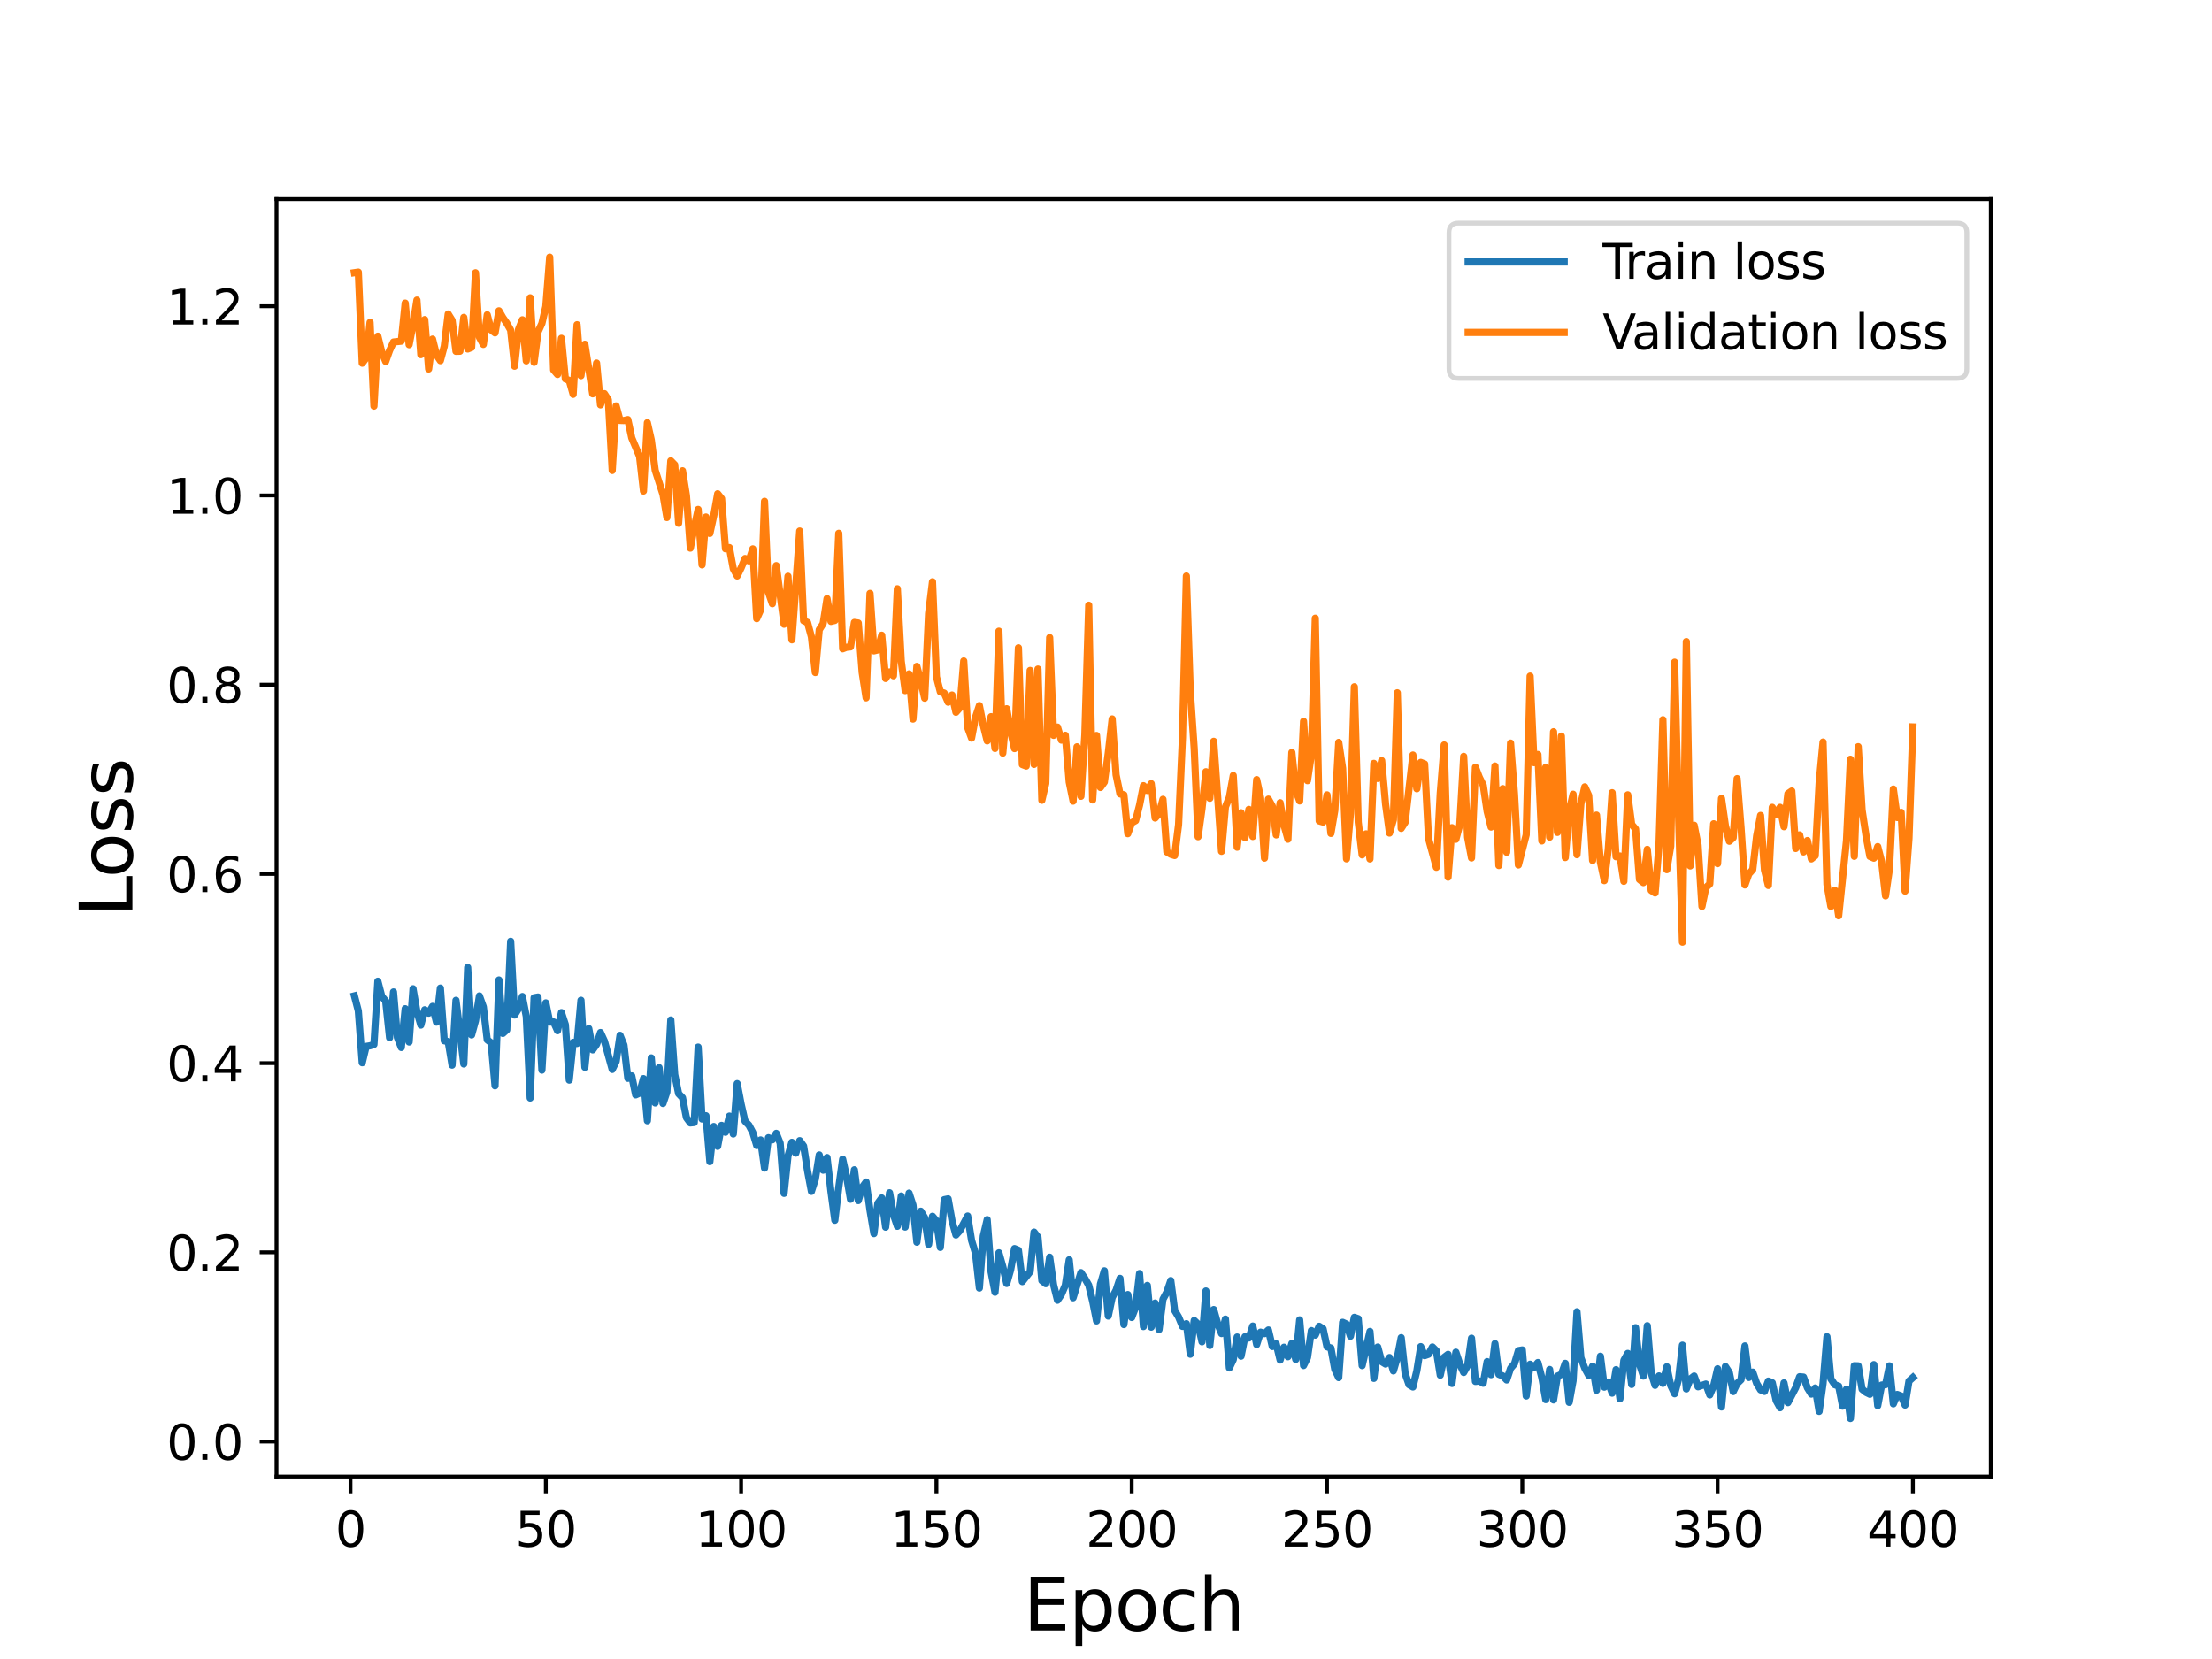<?xml version="1.0" encoding="utf-8" standalone="no"?>
<!DOCTYPE svg PUBLIC "-//W3C//DTD SVG 1.1//EN"
  "http://www.w3.org/Graphics/SVG/1.1/DTD/svg11.dtd">
<svg height="345.6pt" version="1.1" viewBox="0 0 460.8 345.6" width="460.8pt" xmlns="http://www.w3.org/2000/svg" xmlns:xlink="http://www.w3.org/1999/xlink">
 <defs>
  <style type="text/css">*{stroke-linecap:butt;stroke-linejoin:round;}</style>
 </defs>
 <g id="figure_1">
  <g id="patch_1">
   <path d="M 0 345.6 
L 460.8 345.6 
L 460.8 0 
L 0 0 
z
" style="fill:#ffffff;"/>
  </g>
  <g id="axes_1">
   <g id="patch_2">
    <path d="M 57.6 307.584 
L 414.72 307.584 
L 414.72 41.472 
L 57.6 41.472 
z
" style="fill:#ffffff;"/>
   </g>
   <g id="matplotlib.axis_1">
    <g id="xtick_1">
     <g id="line2d_1">
      <defs>
       <path d="M 0 0 
L 0 3.5 
" id="m105a40bc0c" style="stroke:#000000;stroke-width:0.8;"/>
      </defs>
      <g>
       <use style="stroke:#000000;stroke-width:0.8;" x="73.019" xlink:href="#m105a40bc0c" y="307.584"/>
      </g>
     </g>
     <g id="text_1">
      <!-- 0 -->
      <g transform="translate(69.838 322.182)scale(0.1 -0.1)">
       <defs>
        <path d="M 2034 4250 
Q 1547 4250 1301 3770 
Q 1056 3291 1056 2328 
Q 1056 1369 1301 889 
Q 1547 409 2034 409 
Q 2525 409 2770 889 
Q 3016 1369 3016 2328 
Q 3016 3291 2770 3770 
Q 2525 4250 2034 4250 
z
M 2034 4750 
Q 2819 4750 3233 4129 
Q 3647 3509 3647 2328 
Q 3647 1150 3233 529 
Q 2819 -91 2034 -91 
Q 1250 -91 836 529 
Q 422 1150 422 2328 
Q 422 3509 836 4129 
Q 1250 4750 2034 4750 
z
" id="DejaVuSans-30" transform="scale(0.016)"/>
       </defs>
       <use xlink:href="#DejaVuSans-30"/>
      </g>
     </g>
    </g>
    <g id="xtick_2">
     <g id="line2d_2">
      <g>
       <use style="stroke:#000000;stroke-width:0.8;" x="113.703" xlink:href="#m105a40bc0c" y="307.584"/>
      </g>
     </g>
     <g id="text_2">
      <!-- 50 -->
      <g transform="translate(107.34 322.182)scale(0.1 -0.1)">
       <defs>
        <path d="M 691 4666 
L 3169 4666 
L 3169 4134 
L 1269 4134 
L 1269 2991 
Q 1406 3038 1543 3061 
Q 1681 3084 1819 3084 
Q 2600 3084 3056 2656 
Q 3513 2228 3513 1497 
Q 3513 744 3044 326 
Q 2575 -91 1722 -91 
Q 1428 -91 1123 -41 
Q 819 9 494 109 
L 494 744 
Q 775 591 1075 516 
Q 1375 441 1709 441 
Q 2250 441 2565 725 
Q 2881 1009 2881 1497 
Q 2881 1984 2565 2268 
Q 2250 2553 1709 2553 
Q 1456 2553 1204 2497 
Q 953 2441 691 2322 
L 691 4666 
z
" id="DejaVuSans-35" transform="scale(0.016)"/>
       </defs>
       <use xlink:href="#DejaVuSans-35"/>
       <use x="63.623" xlink:href="#DejaVuSans-30"/>
      </g>
     </g>
    </g>
    <g id="xtick_3">
     <g id="line2d_3">
      <g>
       <use style="stroke:#000000;stroke-width:0.8;" x="154.386" xlink:href="#m105a40bc0c" y="307.584"/>
      </g>
     </g>
     <g id="text_3">
      <!-- 100 -->
      <g transform="translate(144.842 322.182)scale(0.1 -0.1)">
       <defs>
        <path d="M 794 531 
L 1825 531 
L 1825 4091 
L 703 3866 
L 703 4441 
L 1819 4666 
L 2450 4666 
L 2450 531 
L 3481 531 
L 3481 0 
L 794 0 
L 794 531 
z
" id="DejaVuSans-31" transform="scale(0.016)"/>
       </defs>
       <use xlink:href="#DejaVuSans-31"/>
       <use x="63.623" xlink:href="#DejaVuSans-30"/>
       <use x="127.246" xlink:href="#DejaVuSans-30"/>
      </g>
     </g>
    </g>
    <g id="xtick_4">
     <g id="line2d_4">
      <g>
       <use style="stroke:#000000;stroke-width:0.8;" x="195.07" xlink:href="#m105a40bc0c" y="307.584"/>
      </g>
     </g>
     <g id="text_4">
      <!-- 150 -->
      <g transform="translate(185.526 322.182)scale(0.1 -0.1)">
       <use xlink:href="#DejaVuSans-31"/>
       <use x="63.623" xlink:href="#DejaVuSans-35"/>
       <use x="127.246" xlink:href="#DejaVuSans-30"/>
      </g>
     </g>
    </g>
    <g id="xtick_5">
     <g id="line2d_5">
      <g>
       <use style="stroke:#000000;stroke-width:0.8;" x="235.753" xlink:href="#m105a40bc0c" y="307.584"/>
      </g>
     </g>
     <g id="text_5">
      <!-- 200 -->
      <g transform="translate(226.209 322.182)scale(0.1 -0.1)">
       <defs>
        <path d="M 1228 531 
L 3431 531 
L 3431 0 
L 469 0 
L 469 531 
Q 828 903 1448 1529 
Q 2069 2156 2228 2338 
Q 2531 2678 2651 2914 
Q 2772 3150 2772 3378 
Q 2772 3750 2511 3984 
Q 2250 4219 1831 4219 
Q 1534 4219 1204 4116 
Q 875 4013 500 3803 
L 500 4441 
Q 881 4594 1212 4672 
Q 1544 4750 1819 4750 
Q 2544 4750 2975 4387 
Q 3406 4025 3406 3419 
Q 3406 3131 3298 2873 
Q 3191 2616 2906 2266 
Q 2828 2175 2409 1742 
Q 1991 1309 1228 531 
z
" id="DejaVuSans-32" transform="scale(0.016)"/>
       </defs>
       <use xlink:href="#DejaVuSans-32"/>
       <use x="63.623" xlink:href="#DejaVuSans-30"/>
       <use x="127.246" xlink:href="#DejaVuSans-30"/>
      </g>
     </g>
    </g>
    <g id="xtick_6">
     <g id="line2d_6">
      <g>
       <use style="stroke:#000000;stroke-width:0.8;" x="276.437" xlink:href="#m105a40bc0c" y="307.584"/>
      </g>
     </g>
     <g id="text_6">
      <!-- 250 -->
      <g transform="translate(266.893 322.182)scale(0.1 -0.1)">
       <use xlink:href="#DejaVuSans-32"/>
       <use x="63.623" xlink:href="#DejaVuSans-35"/>
       <use x="127.246" xlink:href="#DejaVuSans-30"/>
      </g>
     </g>
    </g>
    <g id="xtick_7">
     <g id="line2d_7">
      <g>
       <use style="stroke:#000000;stroke-width:0.8;" x="317.12" xlink:href="#m105a40bc0c" y="307.584"/>
      </g>
     </g>
     <g id="text_7">
      <!-- 300 -->
      <g transform="translate(307.576 322.182)scale(0.1 -0.1)">
       <defs>
        <path d="M 2597 2516 
Q 3050 2419 3304 2112 
Q 3559 1806 3559 1356 
Q 3559 666 3084 287 
Q 2609 -91 1734 -91 
Q 1441 -91 1130 -33 
Q 819 25 488 141 
L 488 750 
Q 750 597 1062 519 
Q 1375 441 1716 441 
Q 2309 441 2620 675 
Q 2931 909 2931 1356 
Q 2931 1769 2642 2001 
Q 2353 2234 1838 2234 
L 1294 2234 
L 1294 2753 
L 1863 2753 
Q 2328 2753 2575 2939 
Q 2822 3125 2822 3475 
Q 2822 3834 2567 4026 
Q 2313 4219 1838 4219 
Q 1578 4219 1281 4162 
Q 984 4106 628 3988 
L 628 4550 
Q 988 4650 1302 4700 
Q 1616 4750 1894 4750 
Q 2613 4750 3031 4423 
Q 3450 4097 3450 3541 
Q 3450 3153 3228 2886 
Q 3006 2619 2597 2516 
z
" id="DejaVuSans-33" transform="scale(0.016)"/>
       </defs>
       <use xlink:href="#DejaVuSans-33"/>
       <use x="63.623" xlink:href="#DejaVuSans-30"/>
       <use x="127.246" xlink:href="#DejaVuSans-30"/>
      </g>
     </g>
    </g>
    <g id="xtick_8">
     <g id="line2d_8">
      <g>
       <use style="stroke:#000000;stroke-width:0.8;" x="357.804" xlink:href="#m105a40bc0c" y="307.584"/>
      </g>
     </g>
     <g id="text_8">
      <!-- 350 -->
      <g transform="translate(348.26 322.182)scale(0.1 -0.1)">
       <use xlink:href="#DejaVuSans-33"/>
       <use x="63.623" xlink:href="#DejaVuSans-35"/>
       <use x="127.246" xlink:href="#DejaVuSans-30"/>
      </g>
     </g>
    </g>
    <g id="xtick_9">
     <g id="line2d_9">
      <g>
       <use style="stroke:#000000;stroke-width:0.8;" x="398.487" xlink:href="#m105a40bc0c" y="307.584"/>
      </g>
     </g>
     <g id="text_9">
      <!-- 400 -->
      <g transform="translate(388.944 322.182)scale(0.1 -0.1)">
       <defs>
        <path d="M 2419 4116 
L 825 1625 
L 2419 1625 
L 2419 4116 
z
M 2253 4666 
L 3047 4666 
L 3047 1625 
L 3713 1625 
L 3713 1100 
L 3047 1100 
L 3047 0 
L 2419 0 
L 2419 1100 
L 313 1100 
L 313 1709 
L 2253 4666 
z
" id="DejaVuSans-34" transform="scale(0.016)"/>
       </defs>
       <use xlink:href="#DejaVuSans-34"/>
       <use x="63.623" xlink:href="#DejaVuSans-30"/>
       <use x="127.246" xlink:href="#DejaVuSans-30"/>
      </g>
     </g>
    </g>
    <g id="text_10">
     <!-- Epoch -->
     <g transform="translate(213.194 339.66)scale(0.15 -0.15)">
      <defs>
       <path d="M 628 4666 
L 3578 4666 
L 3578 4134 
L 1259 4134 
L 1259 2753 
L 3481 2753 
L 3481 2222 
L 1259 2222 
L 1259 531 
L 3634 531 
L 3634 0 
L 628 0 
L 628 4666 
z
" id="DejaVuSans-45" transform="scale(0.016)"/>
       <path d="M 1159 525 
L 1159 -1331 
L 581 -1331 
L 581 3500 
L 1159 3500 
L 1159 2969 
Q 1341 3281 1617 3432 
Q 1894 3584 2278 3584 
Q 2916 3584 3314 3078 
Q 3713 2572 3713 1747 
Q 3713 922 3314 415 
Q 2916 -91 2278 -91 
Q 1894 -91 1617 61 
Q 1341 213 1159 525 
z
M 3116 1747 
Q 3116 2381 2855 2742 
Q 2594 3103 2138 3103 
Q 1681 3103 1420 2742 
Q 1159 2381 1159 1747 
Q 1159 1113 1420 752 
Q 1681 391 2138 391 
Q 2594 391 2855 752 
Q 3116 1113 3116 1747 
z
" id="DejaVuSans-70" transform="scale(0.016)"/>
       <path d="M 1959 3097 
Q 1497 3097 1228 2736 
Q 959 2375 959 1747 
Q 959 1119 1226 758 
Q 1494 397 1959 397 
Q 2419 397 2687 759 
Q 2956 1122 2956 1747 
Q 2956 2369 2687 2733 
Q 2419 3097 1959 3097 
z
M 1959 3584 
Q 2709 3584 3137 3096 
Q 3566 2609 3566 1747 
Q 3566 888 3137 398 
Q 2709 -91 1959 -91 
Q 1206 -91 779 398 
Q 353 888 353 1747 
Q 353 2609 779 3096 
Q 1206 3584 1959 3584 
z
" id="DejaVuSans-6f" transform="scale(0.016)"/>
       <path d="M 3122 3366 
L 3122 2828 
Q 2878 2963 2633 3030 
Q 2388 3097 2138 3097 
Q 1578 3097 1268 2742 
Q 959 2388 959 1747 
Q 959 1106 1268 751 
Q 1578 397 2138 397 
Q 2388 397 2633 464 
Q 2878 531 3122 666 
L 3122 134 
Q 2881 22 2623 -34 
Q 2366 -91 2075 -91 
Q 1284 -91 818 406 
Q 353 903 353 1747 
Q 353 2603 823 3093 
Q 1294 3584 2113 3584 
Q 2378 3584 2631 3529 
Q 2884 3475 3122 3366 
z
" id="DejaVuSans-63" transform="scale(0.016)"/>
       <path d="M 3513 2113 
L 3513 0 
L 2938 0 
L 2938 2094 
Q 2938 2591 2744 2837 
Q 2550 3084 2163 3084 
Q 1697 3084 1428 2787 
Q 1159 2491 1159 1978 
L 1159 0 
L 581 0 
L 581 4863 
L 1159 4863 
L 1159 2956 
Q 1366 3272 1645 3428 
Q 1925 3584 2291 3584 
Q 2894 3584 3203 3211 
Q 3513 2838 3513 2113 
z
" id="DejaVuSans-68" transform="scale(0.016)"/>
      </defs>
      <use xlink:href="#DejaVuSans-45"/>
      <use x="63.184" xlink:href="#DejaVuSans-70"/>
      <use x="126.66" xlink:href="#DejaVuSans-6f"/>
      <use x="187.842" xlink:href="#DejaVuSans-63"/>
      <use x="242.822" xlink:href="#DejaVuSans-68"/>
     </g>
    </g>
   </g>
   <g id="matplotlib.axis_2">
    <g id="ytick_1">
     <g id="line2d_10">
      <defs>
       <path d="M 0 0 
L -3.5 0 
" id="me4f12e5e2c" style="stroke:#000000;stroke-width:0.8;"/>
      </defs>
      <g>
       <use style="stroke:#000000;stroke-width:0.8;" x="57.6" xlink:href="#me4f12e5e2c" y="300.303"/>
      </g>
     </g>
     <g id="text_11">
      <!-- 0.0 -->
      <g transform="translate(34.697 304.102)scale(0.1 -0.1)">
       <defs>
        <path d="M 684 794 
L 1344 794 
L 1344 0 
L 684 0 
L 684 794 
z
" id="DejaVuSans-2e" transform="scale(0.016)"/>
       </defs>
       <use xlink:href="#DejaVuSans-30"/>
       <use x="63.623" xlink:href="#DejaVuSans-2e"/>
       <use x="95.41" xlink:href="#DejaVuSans-30"/>
      </g>
     </g>
    </g>
    <g id="ytick_2">
     <g id="line2d_11">
      <g>
       <use style="stroke:#000000;stroke-width:0.8;" x="57.6" xlink:href="#me4f12e5e2c" y="260.885"/>
      </g>
     </g>
     <g id="text_12">
      <!-- 0.2 -->
      <g transform="translate(34.697 264.685)scale(0.1 -0.1)">
       <use xlink:href="#DejaVuSans-30"/>
       <use x="63.623" xlink:href="#DejaVuSans-2e"/>
       <use x="95.41" xlink:href="#DejaVuSans-32"/>
      </g>
     </g>
    </g>
    <g id="ytick_3">
     <g id="line2d_12">
      <g>
       <use style="stroke:#000000;stroke-width:0.8;" x="57.6" xlink:href="#me4f12e5e2c" y="221.468"/>
      </g>
     </g>
     <g id="text_13">
      <!-- 0.4 -->
      <g transform="translate(34.697 225.267)scale(0.1 -0.1)">
       <use xlink:href="#DejaVuSans-30"/>
       <use x="63.623" xlink:href="#DejaVuSans-2e"/>
       <use x="95.41" xlink:href="#DejaVuSans-34"/>
      </g>
     </g>
    </g>
    <g id="ytick_4">
     <g id="line2d_13">
      <g>
       <use style="stroke:#000000;stroke-width:0.8;" x="57.6" xlink:href="#me4f12e5e2c" y="182.051"/>
      </g>
     </g>
     <g id="text_14">
      <!-- 0.6 -->
      <g transform="translate(34.697 185.85)scale(0.1 -0.1)">
       <defs>
        <path d="M 2113 2584 
Q 1688 2584 1439 2293 
Q 1191 2003 1191 1497 
Q 1191 994 1439 701 
Q 1688 409 2113 409 
Q 2538 409 2786 701 
Q 3034 994 3034 1497 
Q 3034 2003 2786 2293 
Q 2538 2584 2113 2584 
z
M 3366 4563 
L 3366 3988 
Q 3128 4100 2886 4159 
Q 2644 4219 2406 4219 
Q 1781 4219 1451 3797 
Q 1122 3375 1075 2522 
Q 1259 2794 1537 2939 
Q 1816 3084 2150 3084 
Q 2853 3084 3261 2657 
Q 3669 2231 3669 1497 
Q 3669 778 3244 343 
Q 2819 -91 2113 -91 
Q 1303 -91 875 529 
Q 447 1150 447 2328 
Q 447 3434 972 4092 
Q 1497 4750 2381 4750 
Q 2619 4750 2861 4703 
Q 3103 4656 3366 4563 
z
" id="DejaVuSans-36" transform="scale(0.016)"/>
       </defs>
       <use xlink:href="#DejaVuSans-30"/>
       <use x="63.623" xlink:href="#DejaVuSans-2e"/>
       <use x="95.41" xlink:href="#DejaVuSans-36"/>
      </g>
     </g>
    </g>
    <g id="ytick_5">
     <g id="line2d_14">
      <g>
       <use style="stroke:#000000;stroke-width:0.8;" x="57.6" xlink:href="#me4f12e5e2c" y="142.633"/>
      </g>
     </g>
     <g id="text_15">
      <!-- 0.8 -->
      <g transform="translate(34.697 146.432)scale(0.1 -0.1)">
       <defs>
        <path d="M 2034 2216 
Q 1584 2216 1326 1975 
Q 1069 1734 1069 1313 
Q 1069 891 1326 650 
Q 1584 409 2034 409 
Q 2484 409 2743 651 
Q 3003 894 3003 1313 
Q 3003 1734 2745 1975 
Q 2488 2216 2034 2216 
z
M 1403 2484 
Q 997 2584 770 2862 
Q 544 3141 544 3541 
Q 544 4100 942 4425 
Q 1341 4750 2034 4750 
Q 2731 4750 3128 4425 
Q 3525 4100 3525 3541 
Q 3525 3141 3298 2862 
Q 3072 2584 2669 2484 
Q 3125 2378 3379 2068 
Q 3634 1759 3634 1313 
Q 3634 634 3220 271 
Q 2806 -91 2034 -91 
Q 1263 -91 848 271 
Q 434 634 434 1313 
Q 434 1759 690 2068 
Q 947 2378 1403 2484 
z
M 1172 3481 
Q 1172 3119 1398 2916 
Q 1625 2713 2034 2713 
Q 2441 2713 2670 2916 
Q 2900 3119 2900 3481 
Q 2900 3844 2670 4047 
Q 2441 4250 2034 4250 
Q 1625 4250 1398 4047 
Q 1172 3844 1172 3481 
z
" id="DejaVuSans-38" transform="scale(0.016)"/>
       </defs>
       <use xlink:href="#DejaVuSans-30"/>
       <use x="63.623" xlink:href="#DejaVuSans-2e"/>
       <use x="95.41" xlink:href="#DejaVuSans-38"/>
      </g>
     </g>
    </g>
    <g id="ytick_6">
     <g id="line2d_15">
      <g>
       <use style="stroke:#000000;stroke-width:0.8;" x="57.6" xlink:href="#me4f12e5e2c" y="103.216"/>
      </g>
     </g>
     <g id="text_16">
      <!-- 1.0 -->
      <g transform="translate(34.697 107.015)scale(0.1 -0.1)">
       <use xlink:href="#DejaVuSans-31"/>
       <use x="63.623" xlink:href="#DejaVuSans-2e"/>
       <use x="95.41" xlink:href="#DejaVuSans-30"/>
      </g>
     </g>
    </g>
    <g id="ytick_7">
     <g id="line2d_16">
      <g>
       <use style="stroke:#000000;stroke-width:0.8;" x="57.6" xlink:href="#me4f12e5e2c" y="63.798"/>
      </g>
     </g>
     <g id="text_17">
      <!-- 1.2 -->
      <g transform="translate(34.697 67.598)scale(0.1 -0.1)">
       <use xlink:href="#DejaVuSans-31"/>
       <use x="63.623" xlink:href="#DejaVuSans-2e"/>
       <use x="95.41" xlink:href="#DejaVuSans-32"/>
      </g>
     </g>
    </g>
    <g id="text_18">
     <!-- Loss -->
     <g transform="translate(27.577 190.979)rotate(-90)scale(0.15 -0.15)">
      <defs>
       <path d="M 628 4666 
L 1259 4666 
L 1259 531 
L 3531 531 
L 3531 0 
L 628 0 
L 628 4666 
z
" id="DejaVuSans-4c" transform="scale(0.016)"/>
       <path d="M 2834 3397 
L 2834 2853 
Q 2591 2978 2328 3040 
Q 2066 3103 1784 3103 
Q 1356 3103 1142 2972 
Q 928 2841 928 2578 
Q 928 2378 1081 2264 
Q 1234 2150 1697 2047 
L 1894 2003 
Q 2506 1872 2764 1633 
Q 3022 1394 3022 966 
Q 3022 478 2636 193 
Q 2250 -91 1575 -91 
Q 1294 -91 989 -36 
Q 684 19 347 128 
L 347 722 
Q 666 556 975 473 
Q 1284 391 1588 391 
Q 1994 391 2212 530 
Q 2431 669 2431 922 
Q 2431 1156 2273 1281 
Q 2116 1406 1581 1522 
L 1381 1569 
Q 847 1681 609 1914 
Q 372 2147 372 2553 
Q 372 3047 722 3315 
Q 1072 3584 1716 3584 
Q 2034 3584 2315 3537 
Q 2597 3491 2834 3397 
z
" id="DejaVuSans-73" transform="scale(0.016)"/>
      </defs>
      <use xlink:href="#DejaVuSans-4c"/>
      <use x="53.963" xlink:href="#DejaVuSans-6f"/>
      <use x="115.145" xlink:href="#DejaVuSans-73"/>
      <use x="167.244" xlink:href="#DejaVuSans-73"/>
     </g>
    </g>
   </g>
   <g id="line2d_17">
    <path clip-path="url(#p38562035aa)" d="M 73.833 207.458 
L 74.646 210.594 
L 75.46 221.39 
L 76.274 217.988 
L 77.087 217.854 
L 77.901 217.584 
L 78.715 204.407 
L 79.528 207.553 
L 80.342 208.525 
L 81.156 216.176 
L 81.969 206.644 
L 82.783 216.125 
L 83.597 218.214 
L 84.41 210.134 
L 85.224 217.069 
L 86.038 205.974 
L 86.851 210.727 
L 87.665 213.55 
L 88.479 210.359 
L 89.292 211.067 
L 90.106 209.647 
L 90.92 212.932 
L 91.733 205.838 
L 92.547 216.817 
L 93.361 216.985 
L 94.174 221.886 
L 94.988 208.385 
L 96.616 221.651 
L 97.429 201.54 
L 98.243 215.592 
L 99.057 212.63 
L 99.87 207.465 
L 100.684 209.749 
L 101.498 216.608 
L 102.311 217.238 
L 103.125 226.202 
L 103.939 204.141 
L 104.752 215.274 
L 105.566 214.543 
L 106.38 196.09 
L 107.193 211.449 
L 108.007 210.138 
L 108.821 207.595 
L 109.634 211.758 
L 110.448 228.735 
L 111.262 207.852 
L 112.075 207.699 
L 112.889 222.93 
L 113.703 208.918 
L 114.516 212.914 
L 115.33 212.895 
L 116.144 214.715 
L 116.957 210.941 
L 117.771 213.441 
L 118.585 225.011 
L 119.398 217.143 
L 120.212 217.375 
L 121.026 208.373 
L 121.839 222.332 
L 122.653 214.276 
L 123.467 218.707 
L 124.28 217.56 
L 125.094 215.097 
L 125.908 216.871 
L 127.535 222.789 
L 128.349 221.116 
L 129.162 215.676 
L 129.976 217.707 
L 130.79 224.64 
L 131.603 224.132 
L 132.417 228.085 
L 133.231 227.724 
L 134.044 224.7 
L 134.858 233.48 
L 135.672 220.383 
L 136.485 229.764 
L 137.299 222.402 
L 138.113 229.877 
L 138.926 227.485 
L 139.74 212.477 
L 140.554 223.842 
L 141.367 227.827 
L 142.181 228.689 
L 142.995 232.822 
L 143.808 233.929 
L 144.622 233.844 
L 145.436 218.127 
L 146.249 233.112 
L 147.063 232.428 
L 147.877 241.988 
L 148.69 234.672 
L 149.504 238.804 
L 150.318 234.437 
L 151.131 235.869 
L 151.945 232.503 
L 152.759 236.228 
L 153.572 225.745 
L 154.386 230.004 
L 155.2 233.552 
L 156.013 234.399 
L 156.827 235.933 
L 157.641 238.636 
L 158.454 237.47 
L 159.268 243.334 
L 160.082 237.008 
L 160.895 237.442 
L 161.709 236.103 
L 162.523 238.134 
L 163.336 248.6 
L 164.15 240.832 
L 164.964 237.965 
L 165.777 240.22 
L 166.591 237.616 
L 167.405 238.743 
L 168.219 243.877 
L 169.032 248.187 
L 169.846 245.657 
L 170.66 240.591 
L 171.473 243.768 
L 172.287 241.138 
L 173.101 248.204 
L 173.914 254.21 
L 174.728 247.352 
L 175.542 241.474 
L 176.355 245.133 
L 177.169 249.826 
L 177.983 243.692 
L 178.796 250.101 
L 179.61 247.352 
L 180.424 246.239 
L 181.237 252.146 
L 182.051 256.987 
L 182.865 250.672 
L 183.678 249.562 
L 184.492 255.647 
L 185.306 248.477 
L 186.119 253.062 
L 186.933 255.464 
L 187.747 249.151 
L 188.56 255.623 
L 189.374 248.548 
L 190.188 251.03 
L 191.001 258.772 
L 191.815 252.321 
L 192.629 253.657 
L 193.442 259.22 
L 194.256 253.375 
L 195.07 254.34 
L 195.883 259.862 
L 196.697 249.918 
L 197.511 249.75 
L 198.324 254.321 
L 199.138 257.271 
L 199.952 256.376 
L 201.579 253.325 
L 202.393 258.404 
L 203.206 261.069 
L 204.02 268.332 
L 204.834 257.518 
L 205.647 254.074 
L 206.461 264.957 
L 207.275 269.204 
L 208.088 260.982 
L 208.902 263.861 
L 209.716 267.378 
L 210.529 264.555 
L 211.343 260.107 
L 212.157 260.452 
L 212.97 266.982 
L 214.598 264.906 
L 215.411 256.672 
L 216.225 257.723 
L 217.039 266.778 
L 217.852 267.421 
L 218.666 261.903 
L 219.48 267.641 
L 220.293 270.865 
L 221.107 269.674 
L 221.921 267.759 
L 222.734 262.442 
L 223.548 270.349 
L 225.175 265.113 
L 225.989 266.305 
L 226.803 267.746 
L 227.616 271.067 
L 228.43 275.174 
L 229.244 267.475 
L 230.057 264.738 
L 230.871 274.165 
L 231.685 270.304 
L 232.498 268.784 
L 233.312 266.312 
L 234.126 275.935 
L 234.939 269.684 
L 235.753 274.454 
L 236.567 272.318 
L 237.381 265.307 
L 238.194 276.349 
L 239.008 267.776 
L 239.822 276.466 
L 240.635 271.454 
L 241.449 276.971 
L 242.263 270.67 
L 243.076 269.162 
L 243.89 266.767 
L 244.704 272.991 
L 245.517 274.354 
L 246.331 276.315 
L 247.145 275.749 
L 247.958 282.107 
L 248.772 275.083 
L 249.586 275.861 
L 250.399 279.523 
L 251.213 268.939 
L 252.027 280.292 
L 252.84 272.808 
L 253.654 275.742 
L 254.468 277.805 
L 255.281 274.787 
L 256.095 284.959 
L 256.909 283.235 
L 257.722 278.523 
L 258.536 282.513 
L 259.35 278.47 
L 260.163 278.727 
L 260.977 276.243 
L 261.791 280.089 
L 262.604 277.513 
L 263.418 277.826 
L 264.232 277.063 
L 265.045 280.508 
L 265.859 279.954 
L 266.673 283.32 
L 267.486 280.652 
L 268.3 282.625 
L 269.114 279.876 
L 269.927 283.193 
L 270.741 274.953 
L 271.555 284.465 
L 272.368 282.819 
L 273.182 277.186 
L 273.996 278.126 
L 274.809 276.291 
L 275.623 276.823 
L 276.437 280.556 
L 277.25 280.816 
L 278.064 285.265 
L 278.878 286.982 
L 279.691 275.463 
L 280.505 275.832 
L 281.319 278.358 
L 282.132 274.43 
L 282.946 274.722 
L 283.76 284.482 
L 285.387 277.367 
L 286.201 287.139 
L 287.014 280.611 
L 287.828 283.656 
L 288.642 284.158 
L 289.455 282.8 
L 290.269 285.586 
L 291.083 282.787 
L 291.896 278.664 
L 292.71 286.11 
L 293.524 288.457 
L 294.337 288.936 
L 295.151 285.575 
L 295.965 280.527 
L 296.778 282.403 
L 297.592 282.112 
L 298.406 280.601 
L 299.219 281.416 
L 300.033 286.475 
L 300.847 282.757 
L 301.66 282.14 
L 302.474 288.209 
L 303.288 281.687 
L 304.101 284.154 
L 304.915 285.912 
L 305.729 284.47 
L 306.543 278.774 
L 307.356 287.782 
L 308.17 287.683 
L 308.984 288.162 
L 309.797 283.654 
L 310.611 286.365 
L 311.425 279.903 
L 312.238 286.299 
L 313.052 286.624 
L 313.866 287.472 
L 314.679 285.049 
L 315.493 284.089 
L 316.307 281.362 
L 317.12 281.216 
L 317.934 290.817 
L 318.748 284.191 
L 319.561 284.84 
L 320.375 283.843 
L 321.189 287.011 
L 322.002 291.567 
L 322.816 285.29 
L 323.63 291.63 
L 324.443 286.662 
L 325.257 286.332 
L 326.071 284.011 
L 326.884 292.132 
L 327.698 287.637 
L 328.512 273.256 
L 329.325 282.847 
L 330.139 285.027 
L 330.953 286.515 
L 331.766 284.599 
L 332.58 289.61 
L 333.394 282.521 
L 334.207 288.969 
L 335.021 287.91 
L 335.835 290.22 
L 336.648 285.329 
L 337.462 291.394 
L 338.276 283.394 
L 339.089 281.939 
L 339.903 288.414 
L 340.717 276.584 
L 341.53 284.176 
L 342.344 286.657 
L 343.158 276.165 
L 343.971 285.967 
L 344.785 288.598 
L 345.599 286.629 
L 346.412 288.186 
L 347.226 284.724 
L 348.04 288.63 
L 348.853 290.344 
L 349.667 287.316 
L 350.481 280.218 
L 351.294 289.342 
L 352.108 287.29 
L 352.922 286.651 
L 353.735 288.892 
L 355.363 288.325 
L 356.176 290.586 
L 356.99 288.643 
L 357.804 285.139 
L 358.617 293.101 
L 359.431 284.668 
L 360.245 285.909 
L 361.058 289.893 
L 361.872 288.21 
L 362.686 287.427 
L 363.499 280.382 
L 364.313 286.947 
L 365.127 285.838 
L 365.94 288.181 
L 366.754 289.533 
L 367.568 289.862 
L 368.381 287.705 
L 369.195 288.057 
L 370.009 291.776 
L 370.822 293.256 
L 371.636 288.081 
L 372.45 292.201 
L 374.077 289.083 
L 374.891 286.798 
L 375.704 286.873 
L 376.518 289.106 
L 377.332 290.413 
L 378.146 289.147 
L 378.959 294.015 
L 379.773 288.199 
L 380.587 278.459 
L 381.4 287.233 
L 382.214 288.465 
L 383.028 288.749 
L 383.841 292.924 
L 384.655 289.395 
L 385.469 295.488 
L 386.282 284.509 
L 387.096 284.532 
L 387.91 289.395 
L 388.723 290.054 
L 389.537 290.456 
L 390.351 284.274 
L 391.164 292.832 
L 391.978 288.53 
L 392.792 288.459 
L 393.605 284.538 
L 394.419 292.448 
L 395.233 290.5 
L 396.046 290.806 
L 396.86 292.699 
L 397.674 287.702 
L 398.487 286.969 
L 398.487 286.969 
" style="fill:none;stroke:#1f77b4;stroke-linecap:square;stroke-width:1.5;"/>
   </g>
   <g id="line2d_18">
    <path clip-path="url(#p38562035aa)" d="M 73.833 56.808 
L 74.646 56.685 
L 75.46 75.659 
L 76.274 74.562 
L 77.087 67.157 
L 77.901 84.604 
L 78.715 70.035 
L 79.528 73.343 
L 80.342 75.3 
L 81.156 73.013 
L 81.969 71.25 
L 83.597 71.071 
L 84.41 63.14 
L 85.224 71.809 
L 86.038 67.621 
L 86.851 62.513 
L 87.665 73.884 
L 88.479 66.576 
L 89.292 76.86 
L 90.106 70.642 
L 90.92 73.915 
L 91.733 75.133 
L 92.547 72.121 
L 93.361 65.414 
L 94.174 66.72 
L 94.988 73.189 
L 95.802 73.166 
L 96.616 66.117 
L 97.429 72.705 
L 98.243 72.382 
L 99.057 56.821 
L 99.87 70.27 
L 100.684 71.754 
L 101.498 65.576 
L 102.311 68.724 
L 103.125 69.348 
L 103.939 64.75 
L 104.752 66.168 
L 105.566 67.329 
L 106.38 68.765 
L 107.193 76.288 
L 108.007 68.658 
L 108.821 66.617 
L 109.634 75.176 
L 110.448 62.036 
L 111.262 75.479 
L 112.075 69.154 
L 112.889 67.368 
L 113.703 63.85 
L 114.516 53.568 
L 115.33 77.061 
L 116.144 78.012 
L 116.957 70.475 
L 117.771 78.925 
L 118.585 79.256 
L 119.398 82.143 
L 120.212 67.645 
L 121.026 78.263 
L 121.839 71.715 
L 123.467 82.036 
L 124.28 75.631 
L 125.094 84.343 
L 125.908 82.005 
L 126.721 83.289 
L 127.535 98.008 
L 128.349 84.558 
L 129.162 87.575 
L 129.976 87.602 
L 130.79 87.412 
L 131.603 91.217 
L 133.231 95.078 
L 134.044 102.295 
L 134.858 88.053 
L 135.672 91.653 
L 136.485 97.962 
L 138.113 103.014 
L 138.926 107.808 
L 139.74 95.995 
L 140.554 96.829 
L 141.367 109.002 
L 142.181 98.073 
L 142.995 103.248 
L 143.808 114.188 
L 144.622 109.84 
L 145.436 106.126 
L 146.249 117.674 
L 147.063 107.701 
L 147.877 111.122 
L 148.69 107.398 
L 149.504 102.862 
L 150.318 103.872 
L 151.131 114.322 
L 151.945 114.072 
L 152.759 118.468 
L 153.572 119.978 
L 154.386 118.309 
L 155.2 116.351 
L 156.013 116.839 
L 156.827 114.342 
L 157.641 128.875 
L 158.454 127.06 
L 159.268 104.43 
L 160.082 123.383 
L 160.895 125.769 
L 161.709 117.826 
L 163.336 130.035 
L 164.15 120.044 
L 164.964 133.288 
L 166.591 110.621 
L 167.405 129.306 
L 168.219 129.662 
L 169.032 132.669 
L 169.846 140.1 
L 170.66 131.196 
L 171.473 129.902 
L 172.287 124.701 
L 173.101 129.444 
L 173.914 129.249 
L 174.728 111.098 
L 175.542 135.155 
L 176.355 134.84 
L 177.169 134.761 
L 177.983 129.662 
L 178.796 129.786 
L 179.61 140.115 
L 180.424 145.377 
L 181.237 123.613 
L 182.051 135.589 
L 182.865 135.392 
L 183.678 132.328 
L 184.492 141.342 
L 185.306 139.975 
L 186.119 140.772 
L 186.933 122.65 
L 187.747 137.738 
L 188.56 143.868 
L 189.374 140.388 
L 190.188 149.8 
L 191.001 138.82 
L 191.815 141.85 
L 192.629 145.444 
L 193.442 127.819 
L 194.256 121.193 
L 195.07 140.985 
L 195.883 144.122 
L 196.697 144.389 
L 197.511 146.278 
L 198.324 144.788 
L 199.138 148.371 
L 199.952 147.459 
L 200.765 137.694 
L 201.579 151.55 
L 202.393 153.764 
L 203.206 149.446 
L 204.02 146.985 
L 204.834 151.092 
L 205.647 154.339 
L 206.461 149.297 
L 207.275 155.919 
L 208.088 131.488 
L 208.902 156.887 
L 209.716 147.648 
L 210.529 152.387 
L 211.343 155.944 
L 212.157 134.947 
L 212.97 159.277 
L 213.784 159.586 
L 214.598 139.666 
L 215.411 159.244 
L 216.225 139.383 
L 217.039 166.712 
L 217.852 163.208 
L 218.666 132.816 
L 219.48 153.187 
L 220.293 151.467 
L 221.107 154.179 
L 221.921 153.17 
L 222.734 162.905 
L 223.548 166.89 
L 224.362 155.577 
L 225.175 165.884 
L 225.989 153.121 
L 226.803 126.075 
L 227.616 166.64 
L 228.43 153.214 
L 229.244 164.048 
L 230.057 162.912 
L 230.871 156.896 
L 231.685 149.766 
L 232.498 161.41 
L 233.312 165.377 
L 234.126 165.575 
L 234.939 173.669 
L 235.753 171.398 
L 236.567 170.952 
L 237.381 167.757 
L 238.194 163.669 
L 239.008 164.671 
L 239.822 163.257 
L 240.635 170.409 
L 241.449 169.511 
L 242.263 166.512 
L 243.076 177.473 
L 243.89 177.962 
L 244.704 178.223 
L 245.517 171.78 
L 246.331 153.638 
L 247.145 119.998 
L 247.958 144.002 
L 248.772 155.873 
L 249.586 174.301 
L 250.399 168.463 
L 251.213 160.77 
L 252.027 166.295 
L 252.84 154.429 
L 254.468 177.356 
L 255.281 168.082 
L 256.095 166.095 
L 256.909 161.558 
L 257.722 176.49 
L 258.536 169.31 
L 259.35 174.498 
L 260.163 168.615 
L 260.977 174.255 
L 261.791 162.409 
L 262.604 166.218 
L 263.418 178.771 
L 264.232 166.476 
L 265.045 167.921 
L 265.859 173.924 
L 266.673 167.226 
L 267.486 171.896 
L 268.3 174.823 
L 269.114 156.75 
L 269.927 164.689 
L 270.741 166.85 
L 271.555 150.266 
L 272.368 162.626 
L 273.182 157.156 
L 273.996 128.782 
L 274.809 171.008 
L 275.623 171.248 
L 276.437 165.584 
L 277.25 173.611 
L 278.064 168.829 
L 278.878 154.65 
L 279.691 160.053 
L 280.505 178.919 
L 281.319 169.457 
L 282.132 143.07 
L 282.946 171.278 
L 283.76 178.094 
L 284.573 173.706 
L 285.387 178.943 
L 286.201 159.023 
L 287.014 162.165 
L 287.828 158.452 
L 288.642 167.568 
L 289.455 173.54 
L 290.269 170.762 
L 291.083 144.323 
L 291.896 172.566 
L 292.71 171.31 
L 294.337 157.287 
L 295.151 164.313 
L 295.965 158.819 
L 296.778 159.147 
L 297.592 174.694 
L 299.219 180.68 
L 300.033 165.216 
L 300.847 155.195 
L 301.66 182.731 
L 302.474 172.417 
L 303.288 174.837 
L 304.101 171.792 
L 304.915 157.567 
L 305.729 174.397 
L 306.543 178.731 
L 307.356 159.827 
L 308.17 161.932 
L 308.984 163.584 
L 309.797 169.044 
L 310.611 172.291 
L 311.425 159.573 
L 312.238 180.311 
L 313.052 164.287 
L 313.866 177.544 
L 314.679 154.801 
L 315.493 165.431 
L 316.307 180.193 
L 317.934 173.905 
L 318.748 140.847 
L 319.561 158.872 
L 320.375 157.173 
L 321.189 175.184 
L 322.002 159.835 
L 322.816 174.389 
L 323.63 152.433 
L 324.443 173.402 
L 325.257 153.346 
L 326.071 178.65 
L 326.884 169.015 
L 327.698 165.45 
L 328.512 178.056 
L 329.325 167.448 
L 330.139 163.92 
L 330.953 165.713 
L 331.766 179.258 
L 332.58 169.8 
L 333.394 179.6 
L 334.207 183.45 
L 335.021 177.015 
L 335.835 165.138 
L 336.648 178.477 
L 337.462 178.318 
L 338.276 183.594 
L 339.089 165.579 
L 339.903 171.739 
L 340.717 172.7 
L 341.53 183.212 
L 342.344 183.864 
L 343.158 176.939 
L 343.971 185.489 
L 344.785 186.018 
L 345.599 176.088 
L 346.412 149.932 
L 347.226 181.167 
L 348.04 176.251 
L 348.853 137.94 
L 349.667 169.85 
L 350.481 196.272 
L 351.294 133.654 
L 352.108 180.391 
L 352.922 171.911 
L 353.735 176.05 
L 354.549 188.832 
L 355.363 184.917 
L 356.176 184.141 
L 356.99 171.606 
L 357.804 179.909 
L 358.617 166.331 
L 359.431 171.988 
L 360.245 175.244 
L 361.058 174.499 
L 361.872 162.2 
L 362.686 172.418 
L 363.499 184.353 
L 364.313 182.056 
L 365.127 181.15 
L 365.94 174.141 
L 366.754 169.865 
L 367.568 181.228 
L 368.381 184.464 
L 369.195 168.181 
L 370.009 169.598 
L 370.822 168.183 
L 371.636 172.217 
L 372.45 165.352 
L 373.263 164.787 
L 374.077 176.753 
L 374.891 173.92 
L 375.704 177.475 
L 376.518 175.099 
L 377.332 178.929 
L 378.146 178.263 
L 378.959 163.131 
L 379.773 154.583 
L 380.587 184.238 
L 381.4 188.83 
L 382.214 185.471 
L 383.028 190.776 
L 384.655 175.134 
L 385.469 158.159 
L 386.282 178.393 
L 387.096 155.549 
L 387.91 168.771 
L 388.723 174.096 
L 389.537 178.411 
L 390.351 178.77 
L 391.164 176.361 
L 391.978 179.527 
L 392.792 186.636 
L 393.605 181.02 
L 394.419 164.378 
L 395.233 170.305 
L 396.046 169.229 
L 396.86 185.633 
L 397.674 174.667 
L 398.487 151.437 
L 398.487 151.437 
" style="fill:none;stroke:#ff7f0e;stroke-linecap:square;stroke-width:1.5;"/>
   </g>
   <g id="patch_3">
    <path d="M 57.6 307.584 
L 57.6 41.472 
" style="fill:none;stroke:#000000;stroke-linecap:square;stroke-linejoin:miter;stroke-width:0.8;"/>
   </g>
   <g id="patch_4">
    <path d="M 414.72 307.584 
L 414.72 41.472 
" style="fill:none;stroke:#000000;stroke-linecap:square;stroke-linejoin:miter;stroke-width:0.8;"/>
   </g>
   <g id="patch_5">
    <path d="M 57.6 307.584 
L 414.72 307.584 
" style="fill:none;stroke:#000000;stroke-linecap:square;stroke-linejoin:miter;stroke-width:0.8;"/>
   </g>
   <g id="patch_6">
    <path d="M 57.6 41.472 
L 414.72 41.472 
" style="fill:none;stroke:#000000;stroke-linecap:square;stroke-linejoin:miter;stroke-width:0.8;"/>
   </g>
   <g id="legend_1">
    <g id="patch_7">
     <path d="M 303.845 78.828 
L 407.72 78.828 
Q 409.72 78.828 409.72 76.828 
L 409.72 48.472 
Q 409.72 46.472 407.72 46.472 
L 303.845 46.472 
Q 301.845 46.472 301.845 48.472 
L 301.845 76.828 
Q 301.845 78.828 303.845 78.828 
z
" style="fill:#ffffff;opacity:0.8;stroke:#cccccc;stroke-linejoin:miter;"/>
    </g>
    <g id="line2d_19">
     <path d="M 305.845 54.57 
L 325.845 54.57 
" style="fill:none;stroke:#1f77b4;stroke-linecap:square;stroke-width:1.5;"/>
    </g>
    <g id="line2d_20"/>
    <g id="text_19">
     <!-- Train loss -->
     <g transform="translate(333.845 58.07)scale(0.1 -0.1)">
      <defs>
       <path d="M -19 4666 
L 3928 4666 
L 3928 4134 
L 2272 4134 
L 2272 0 
L 1638 0 
L 1638 4134 
L -19 4134 
L -19 4666 
z
" id="DejaVuSans-54" transform="scale(0.016)"/>
       <path d="M 2631 2963 
Q 2534 3019 2420 3045 
Q 2306 3072 2169 3072 
Q 1681 3072 1420 2755 
Q 1159 2438 1159 1844 
L 1159 0 
L 581 0 
L 581 3500 
L 1159 3500 
L 1159 2956 
Q 1341 3275 1631 3429 
Q 1922 3584 2338 3584 
Q 2397 3584 2469 3576 
Q 2541 3569 2628 3553 
L 2631 2963 
z
" id="DejaVuSans-72" transform="scale(0.016)"/>
       <path d="M 2194 1759 
Q 1497 1759 1228 1600 
Q 959 1441 959 1056 
Q 959 750 1161 570 
Q 1363 391 1709 391 
Q 2188 391 2477 730 
Q 2766 1069 2766 1631 
L 2766 1759 
L 2194 1759 
z
M 3341 1997 
L 3341 0 
L 2766 0 
L 2766 531 
Q 2569 213 2275 61 
Q 1981 -91 1556 -91 
Q 1019 -91 701 211 
Q 384 513 384 1019 
Q 384 1609 779 1909 
Q 1175 2209 1959 2209 
L 2766 2209 
L 2766 2266 
Q 2766 2663 2505 2880 
Q 2244 3097 1772 3097 
Q 1472 3097 1187 3025 
Q 903 2953 641 2809 
L 641 3341 
Q 956 3463 1253 3523 
Q 1550 3584 1831 3584 
Q 2591 3584 2966 3190 
Q 3341 2797 3341 1997 
z
" id="DejaVuSans-61" transform="scale(0.016)"/>
       <path d="M 603 3500 
L 1178 3500 
L 1178 0 
L 603 0 
L 603 3500 
z
M 603 4863 
L 1178 4863 
L 1178 4134 
L 603 4134 
L 603 4863 
z
" id="DejaVuSans-69" transform="scale(0.016)"/>
       <path d="M 3513 2113 
L 3513 0 
L 2938 0 
L 2938 2094 
Q 2938 2591 2744 2837 
Q 2550 3084 2163 3084 
Q 1697 3084 1428 2787 
Q 1159 2491 1159 1978 
L 1159 0 
L 581 0 
L 581 3500 
L 1159 3500 
L 1159 2956 
Q 1366 3272 1645 3428 
Q 1925 3584 2291 3584 
Q 2894 3584 3203 3211 
Q 3513 2838 3513 2113 
z
" id="DejaVuSans-6e" transform="scale(0.016)"/>
       <path id="DejaVuSans-20" transform="scale(0.016)"/>
       <path d="M 603 4863 
L 1178 4863 
L 1178 0 
L 603 0 
L 603 4863 
z
" id="DejaVuSans-6c" transform="scale(0.016)"/>
      </defs>
      <use xlink:href="#DejaVuSans-54"/>
      <use x="46.334" xlink:href="#DejaVuSans-72"/>
      <use x="87.447" xlink:href="#DejaVuSans-61"/>
      <use x="148.727" xlink:href="#DejaVuSans-69"/>
      <use x="176.51" xlink:href="#DejaVuSans-6e"/>
      <use x="239.889" xlink:href="#DejaVuSans-20"/>
      <use x="271.676" xlink:href="#DejaVuSans-6c"/>
      <use x="299.459" xlink:href="#DejaVuSans-6f"/>
      <use x="360.641" xlink:href="#DejaVuSans-73"/>
      <use x="412.74" xlink:href="#DejaVuSans-73"/>
     </g>
    </g>
    <g id="line2d_21">
     <path d="M 305.845 69.249 
L 325.845 69.249 
" style="fill:none;stroke:#ff7f0e;stroke-linecap:square;stroke-width:1.5;"/>
    </g>
    <g id="line2d_22"/>
    <g id="text_20">
     <!-- Validation loss -->
     <g transform="translate(333.845 72.749)scale(0.1 -0.1)">
      <defs>
       <path d="M 1831 0 
L 50 4666 
L 709 4666 
L 2188 738 
L 3669 4666 
L 4325 4666 
L 2547 0 
L 1831 0 
z
" id="DejaVuSans-56" transform="scale(0.016)"/>
       <path d="M 2906 2969 
L 2906 4863 
L 3481 4863 
L 3481 0 
L 2906 0 
L 2906 525 
Q 2725 213 2448 61 
Q 2172 -91 1784 -91 
Q 1150 -91 751 415 
Q 353 922 353 1747 
Q 353 2572 751 3078 
Q 1150 3584 1784 3584 
Q 2172 3584 2448 3432 
Q 2725 3281 2906 2969 
z
M 947 1747 
Q 947 1113 1208 752 
Q 1469 391 1925 391 
Q 2381 391 2643 752 
Q 2906 1113 2906 1747 
Q 2906 2381 2643 2742 
Q 2381 3103 1925 3103 
Q 1469 3103 1208 2742 
Q 947 2381 947 1747 
z
" id="DejaVuSans-64" transform="scale(0.016)"/>
       <path d="M 1172 4494 
L 1172 3500 
L 2356 3500 
L 2356 3053 
L 1172 3053 
L 1172 1153 
Q 1172 725 1289 603 
Q 1406 481 1766 481 
L 2356 481 
L 2356 0 
L 1766 0 
Q 1100 0 847 248 
Q 594 497 594 1153 
L 594 3053 
L 172 3053 
L 172 3500 
L 594 3500 
L 594 4494 
L 1172 4494 
z
" id="DejaVuSans-74" transform="scale(0.016)"/>
      </defs>
      <use xlink:href="#DejaVuSans-56"/>
      <use x="60.658" xlink:href="#DejaVuSans-61"/>
      <use x="121.938" xlink:href="#DejaVuSans-6c"/>
      <use x="149.721" xlink:href="#DejaVuSans-69"/>
      <use x="177.504" xlink:href="#DejaVuSans-64"/>
      <use x="240.98" xlink:href="#DejaVuSans-61"/>
      <use x="302.26" xlink:href="#DejaVuSans-74"/>
      <use x="341.469" xlink:href="#DejaVuSans-69"/>
      <use x="369.252" xlink:href="#DejaVuSans-6f"/>
      <use x="430.434" xlink:href="#DejaVuSans-6e"/>
      <use x="493.812" xlink:href="#DejaVuSans-20"/>
      <use x="525.6" xlink:href="#DejaVuSans-6c"/>
      <use x="553.383" xlink:href="#DejaVuSans-6f"/>
      <use x="614.564" xlink:href="#DejaVuSans-73"/>
      <use x="666.664" xlink:href="#DejaVuSans-73"/>
     </g>
    </g>
   </g>
  </g>
 </g>
 <defs>
  <clipPath id="p38562035aa">
   <rect height="266.112" width="357.12" x="57.6" y="41.472"/>
  </clipPath>
 </defs>
</svg>
